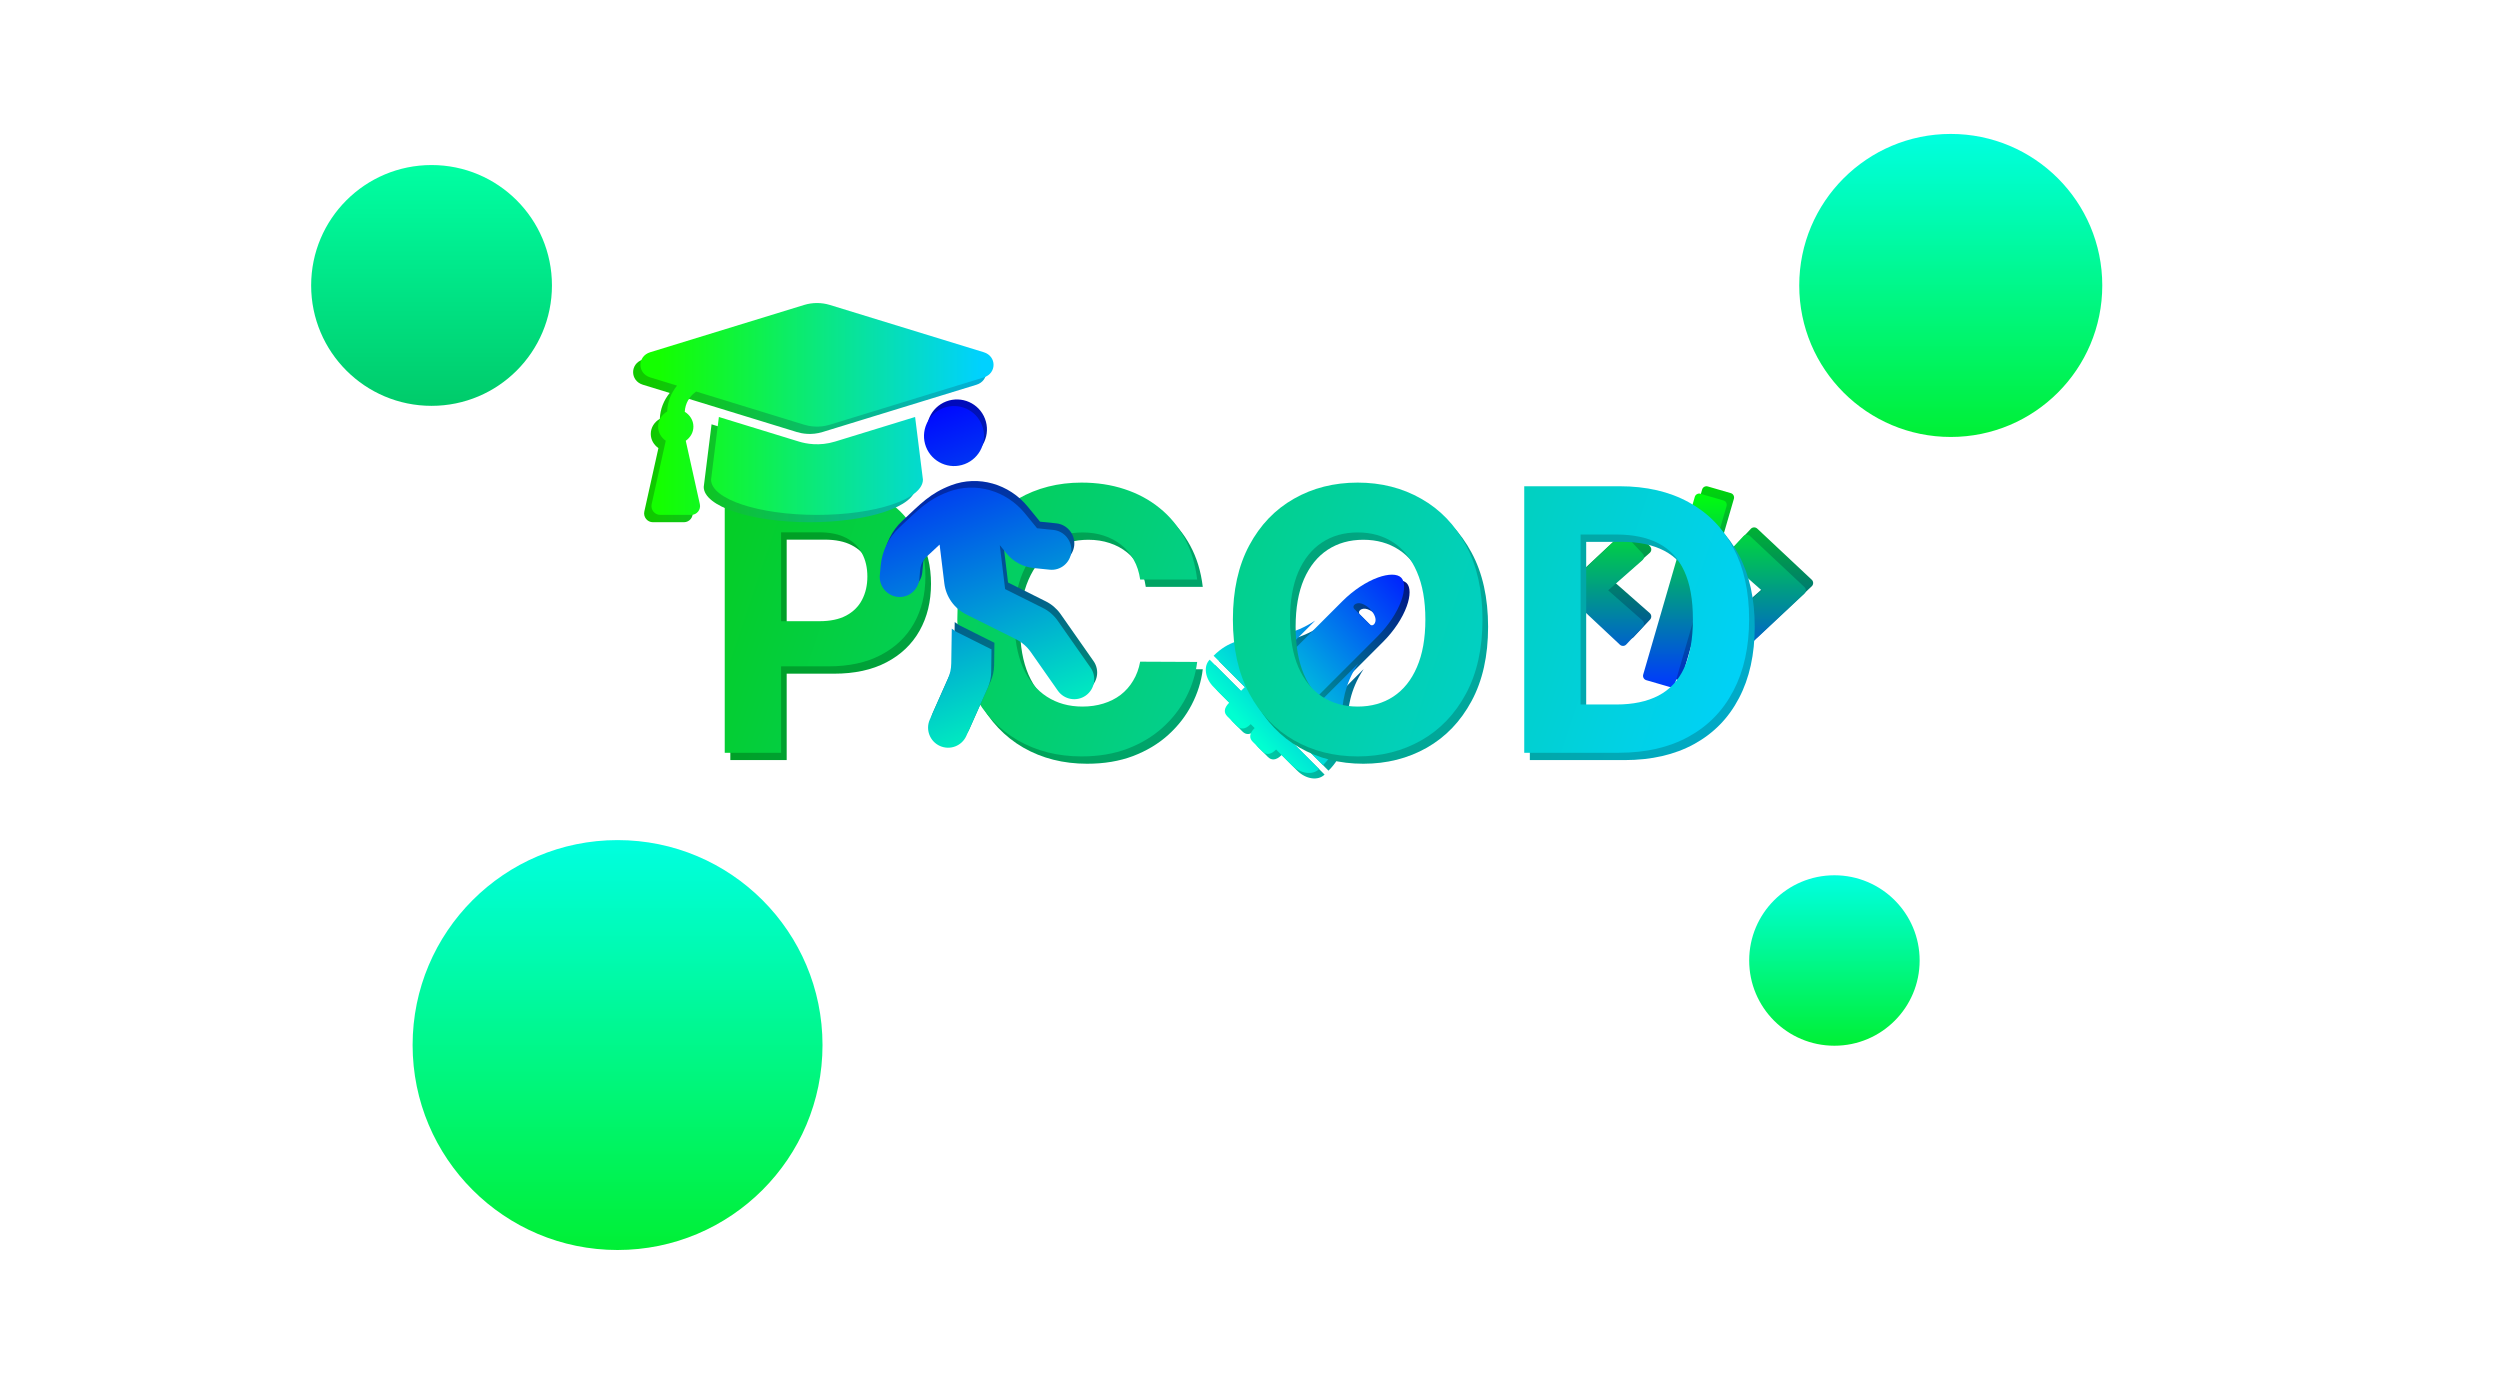 <svg width="1848" height="1024" viewBox="0 0 1848 1024" fill="none" xmlns="http://www.w3.org/2000/svg">
<style>
@keyframes anim_person{
    from{
        transform: translate(0px, 0px);
    }
    50%{
        transform: translate(10px, 200px);
    }
    to{
        transform: translate(0px, 0px);
    }
}

@keyframes learnanimate{
    from{
        transform: translate(0px, 0px);
    }
    50%{
        transform: translate(-10px, -200px);
    }
    to{
        transform: translate(0px, 0px);
    }
}

@keyframes rocketanimate{
    from{
        transform: translate(20px, 0px);
    }
    50%{
        transform: translate(-10px, -200px);
    }
    to{
        transform: translate(20px, 0px);
    }
}

@keyframes codeanimate{
    from{
        transform: translate(0px, 0px);
    }
    50%{
        transform: translate(10px, 200px);
    }
    to{
        transform: translate(0px, 0px);
    }
}

@keyframes animtext{
    from{
        transform: translate(0px, 0px);
    }
    50%{
        transform: translate(10px, 200px) rotate(30deg);
    }
    to{
        transform: translate(0px, 0px);
    }
}

@keyframes animinfinite{
    from{
        transform: translate(0px, 0px);
    }
    50%{
        transform: translate(-10px, -200px) rotate(30deg);
    }
    to{
        transform: translate(0px, 0px);
    }
}

#person {
    animation: 5s anim_person infinite;
}

#learn {
    animation: 5s learnanimate infinite;
}

#rocket {
    animation: 5s rocketanimate infinite;
}

#code {
    animation: 5s codeanimate infinite;
}

#text {
    animation: 15s animtext infinite;
}

circle {
    animation: 25s animinfinite infinite;
}
</style>
<rect width="1848" height="1024" fill="white"/>
<g id="code">
<path d="M1239.41 502.319L1222.37 497.375C1220.58 496.872 1219.57 495.001 1220.08 493.213L1258.21 361.868C1258.71 360.08 1260.58 359.074 1262.37 359.577L1279.41 364.521C1281.2 365.024 1282.2 366.896 1281.7 368.683L1243.57 500.029C1243.04 501.817 1241.2 502.85 1239.41 502.319ZM1207.56 470.978L1219.71 458.016C1221 456.647 1220.92 454.469 1219.49 453.212L1194.18 430.948L1219.49 408.685C1220.92 407.428 1221.03 405.249 1219.71 403.88L1207.56 390.919C1206.31 389.578 1204.18 389.494 1202.81 390.779L1162.56 428.49C1161.14 429.803 1161.14 432.066 1162.56 433.378L1202.81 471.117C1204.18 472.402 1206.31 472.346 1207.56 470.978V470.978ZM1298.96 471.145L1339.22 433.406C1340.64 432.093 1340.64 429.831 1339.22 428.518L1298.96 390.751C1297.62 389.494 1295.5 389.55 1294.21 390.891L1282.06 403.852C1280.78 405.221 1280.86 407.4 1282.29 408.657L1307.59 430.948L1282.29 453.212C1280.86 454.469 1280.75 456.647 1282.06 458.016L1294.21 470.978C1295.47 472.346 1297.59 472.402 1298.96 471.145V471.145Z" fill="url(#paint0_linear_21_2)"/>
<path d="M1233.99 507.737L1216.95 502.793C1215.16 502.29 1214.16 500.419 1214.66 498.631L1252.79 367.286C1253.29 365.498 1255.16 364.492 1256.95 364.995L1273.99 369.939C1275.78 370.442 1276.78 372.314 1276.28 374.101L1238.15 505.447C1237.62 507.234 1235.78 508.268 1233.99 507.737ZM1202.14 476.395L1214.3 463.434C1215.58 462.065 1215.5 459.886 1214.07 458.629L1188.76 436.366L1214.07 414.103C1215.5 412.846 1215.61 410.667 1214.3 409.298L1202.14 396.337C1200.89 394.996 1198.76 394.912 1197.4 396.197L1157.14 433.908C1155.72 435.221 1155.72 437.483 1157.14 438.796L1197.4 476.535C1198.76 477.82 1200.89 477.764 1202.14 476.395V476.395ZM1293.54 476.563L1333.8 438.824C1335.22 437.511 1335.22 435.249 1333.8 433.936L1293.54 396.169C1292.2 394.912 1290.08 394.968 1288.8 396.309L1276.64 409.27C1275.36 410.639 1275.44 412.818 1276.87 414.075L1302.18 436.366L1276.87 458.629C1275.44 459.886 1275.33 462.065 1276.64 463.434L1288.8 476.395C1290.05 477.764 1292.18 477.82 1293.54 476.563V476.563Z" fill="url(#paint1_linear_21_2)"/>
</g>
<g id="rocket">
<path d="M1022.61 430.97C1013.9 434.122 1004.37 440.462 996.465 448.364L944.896 499.933C942.819 499.643 940.823 499.681 938.99 500.063L976.247 462.806C944.278 483.852 923.429 466.524 901.153 488.799L901.153 488.8L924.259 511.906L921.37 514.794L898.264 491.688C893.479 496.473 894.772 505.525 901.153 511.906L912.706 523.459C908.518 527.646 908.74 531.046 911.262 533.567L918.482 540.788C921.006 543.312 924.406 543.529 928.591 539.344L931.479 542.232C927.292 546.42 927.514 549.82 930.035 552.341L937.256 559.562C939.78 562.086 943.18 562.302 947.365 558.118L958.918 569.671C965.298 576.051 974.35 577.344 979.135 572.559L956.029 549.453L958.918 546.565L982.024 569.671L982.024 569.67C1004.3 547.394 986.971 526.545 1008.02 494.576L970.76 531.833C971.142 530 971.18 528.004 970.89 525.927L1022.46 474.359C1030.36 466.456 1036.7 456.926 1039.85 448.211C1042.7 440.343 1042.68 433.922 1039.79 431.035C1036.9 428.148 1030.48 428.124 1022.61 430.97V430.97ZM1019.57 465.694C1019.19 466.077 1018.67 466.292 1018.13 466.292C1017.58 466.292 1017.07 466.077 1016.68 465.694L1005.13 454.141C1004.75 453.758 1004.53 453.238 1004.53 452.697C1004.53 452.155 1004.75 451.636 1005.13 451.253C1010.89 445.493 1025.34 459.928 1019.57 465.694Z" fill="url(#paint2_linear_21_2)"/>
<path d="M1018.55 426.908C1009.84 430.06 1000.31 436.4 992.403 444.302L940.834 495.871C938.757 495.581 936.761 495.619 934.928 496.001L972.185 458.743C940.216 479.79 919.367 462.462 897.091 484.737L897.091 484.738L920.197 507.844L917.308 510.732L894.202 487.626C889.417 492.411 890.71 501.463 897.091 507.844L908.644 519.397C904.456 523.584 904.678 526.984 907.2 529.505L914.42 536.726C916.944 539.25 920.344 539.466 924.529 535.282L927.417 538.17C923.23 542.358 923.452 545.758 925.973 548.279L933.194 555.5C935.718 558.024 939.118 558.24 943.303 554.055L954.856 565.608C961.236 571.989 970.288 573.282 975.073 568.497L951.967 545.391L954.856 542.502L977.961 565.608L977.962 565.608C1000.24 543.332 982.909 522.483 1003.96 490.514L966.698 527.771C967.08 525.938 967.118 523.942 966.828 521.865L1018.4 470.296C1026.3 462.394 1032.64 452.864 1035.79 444.149C1038.64 436.281 1038.61 429.86 1035.73 426.973C1032.84 424.086 1026.42 424.062 1018.55 426.908V426.908ZM1015.51 461.632C1015.13 462.015 1014.61 462.23 1014.06 462.23C1013.52 462.23 1013 462.015 1012.62 461.632L1001.07 450.079C1000.68 449.696 1000.47 449.176 1000.47 448.635C1000.47 448.093 1000.68 447.573 1001.07 447.19C1006.83 441.43 1021.27 455.866 1015.51 461.632Z" fill="url(#paint3_linear_21_2)"/>
</g>
<g id="text">
<path d="M539.862 561.865V364.85H617.591C632.534 364.85 645.264 367.704 655.782 373.412C666.299 379.056 674.316 386.912 679.831 396.981C685.411 406.985 688.201 418.529 688.201 431.612C688.201 444.695 685.379 456.239 679.735 466.244C674.092 476.248 665.915 484.04 655.205 489.62C644.559 495.2 631.668 497.989 616.533 497.989H566.99V464.608H609.799C617.815 464.608 624.421 463.229 629.616 460.472C634.875 457.65 638.787 453.77 641.352 448.832C643.981 443.829 645.296 438.09 645.296 431.612C645.296 425.071 643.981 419.363 641.352 414.489C638.787 409.551 634.875 405.735 629.616 403.041C624.357 400.283 617.687 398.905 609.606 398.905H581.516V561.865H539.862Z" fill="url(#paint4_linear_21_2)"/>
<path d="M889.088 433.825H846.953C846.183 428.374 844.612 423.532 842.239 419.299C839.866 415.002 836.82 411.346 833.1 408.332C829.38 405.318 825.083 403.009 820.209 401.406C815.399 399.803 810.173 399.001 804.529 399.001C794.332 399.001 785.45 401.534 777.882 406.601C770.314 411.603 764.446 418.914 760.278 428.534C756.109 438.09 754.025 449.698 754.025 463.358C754.025 477.403 756.109 489.203 760.278 498.759C764.51 508.315 770.41 515.53 777.978 520.404C785.546 525.278 794.3 527.715 804.24 527.715C809.82 527.715 814.983 526.977 819.728 525.502C824.538 524.027 828.803 521.879 832.523 519.057C836.242 516.171 839.321 512.676 841.758 508.571C844.259 504.467 845.991 499.785 846.953 494.526L889.088 494.719C887.997 503.761 885.272 512.483 880.911 520.885C876.614 529.222 870.81 536.693 863.499 543.299C856.252 549.84 847.594 555.035 837.525 558.883C827.52 562.667 816.201 564.559 803.567 564.559C785.995 564.559 770.282 560.583 756.43 552.63C742.641 544.678 731.739 533.166 723.722 518.095C715.77 503.024 711.793 484.778 711.793 463.358C711.793 441.873 715.834 423.596 723.914 408.525C731.995 393.453 742.962 381.974 756.814 374.085C770.667 366.133 786.251 362.157 803.567 362.157C814.983 362.157 825.564 363.76 835.313 366.967C845.125 370.173 853.815 374.855 861.382 381.012C868.95 387.104 875.107 394.576 879.853 403.426C884.662 412.276 887.741 422.409 889.088 433.825Z" fill="url(#paint5_linear_21_2)"/>
<path d="M1100 463.358C1100 484.842 1095.93 503.12 1087.79 518.191C1079.71 533.262 1068.67 544.774 1054.69 552.726C1040.78 560.615 1025.13 564.559 1007.75 564.559C990.241 564.559 974.528 560.583 960.611 552.63C946.695 544.678 935.696 533.166 927.615 518.095C919.534 503.024 915.494 484.778 915.494 463.358C915.494 441.873 919.534 423.596 927.615 408.525C935.696 393.453 946.695 381.974 960.611 374.085C974.528 366.133 990.241 362.157 1007.75 362.157C1025.13 362.157 1040.78 366.133 1054.69 374.085C1068.67 381.974 1079.71 393.453 1087.79 408.525C1095.93 423.596 1100 441.873 1100 463.358ZM1057.77 463.358C1057.77 449.441 1055.69 437.705 1051.52 428.149C1047.41 418.593 1041.61 411.346 1034.11 406.408C1026.6 401.47 1017.82 399.001 1007.75 399.001C997.68 399.001 988.894 401.47 981.39 406.408C973.887 411.346 968.051 418.593 963.882 428.149C959.778 437.705 957.725 449.441 957.725 463.358C957.725 477.275 959.778 489.011 963.882 498.566C968.051 508.122 973.887 515.369 981.39 520.307C988.894 525.246 997.68 527.715 1007.75 527.715C1017.82 527.715 1026.6 525.246 1034.11 520.307C1041.61 515.369 1047.41 508.122 1051.52 498.566C1055.69 489.011 1057.77 477.275 1057.77 463.358Z" fill="url(#paint6_linear_21_2)"/>
<path d="M1200.7 561.865H1130.86V364.85H1201.28C1221.09 364.85 1238.15 368.794 1252.45 376.683C1266.76 384.507 1277.75 395.762 1285.45 410.448C1293.21 425.135 1297.09 442.707 1297.09 463.165C1297.09 483.688 1293.21 501.324 1285.45 516.075C1277.75 530.825 1266.69 542.144 1252.26 550.033C1237.9 557.921 1220.71 561.865 1200.7 561.865ZM1172.51 526.176H1198.97C1211.28 526.176 1221.64 523.995 1230.04 519.634C1238.51 515.209 1244.85 508.379 1249.09 499.144C1253.38 489.844 1255.53 477.852 1255.53 463.165C1255.53 448.607 1253.38 436.711 1249.09 427.476C1244.85 418.241 1238.54 411.443 1230.14 407.082C1221.73 402.721 1211.38 400.54 1199.06 400.54H1172.51V526.176Z" fill="url(#paint7_linear_21_2)"/>
<path d="M535.724 556.447V359.432H613.452C628.395 359.432 641.126 362.286 651.643 367.994C662.161 373.638 670.178 381.494 675.693 391.563C681.272 401.567 684.062 413.111 684.062 426.194C684.062 439.277 681.24 450.821 675.597 460.826C669.953 470.83 661.776 478.623 651.066 484.202C640.42 489.782 627.529 492.571 612.394 492.571H562.852V459.19H605.66C613.677 459.19 620.283 457.812 625.477 455.054C630.736 452.232 634.648 448.352 637.213 443.414C639.843 438.411 641.158 432.672 641.158 426.194C641.158 419.653 639.843 413.945 637.213 409.071C634.648 404.133 630.736 400.317 625.477 397.623C620.218 394.866 613.549 393.487 605.468 393.487H577.378V556.447H535.724Z" fill="url(#paint8_linear_21_2)"/>
<path d="M884.949 428.407H842.814C842.045 422.956 840.473 418.114 838.1 413.881C835.728 409.584 832.681 405.928 828.962 402.914C825.242 399.9 820.945 397.591 816.071 395.988C811.261 394.385 806.034 393.583 800.391 393.583C790.193 393.583 781.311 396.116 773.743 401.183C766.176 406.185 760.308 413.496 756.139 423.116C751.971 432.672 749.886 444.28 749.886 457.94C749.886 471.985 751.971 483.785 756.139 493.341C760.372 502.897 766.272 510.112 773.84 514.986C781.407 519.86 790.161 522.297 800.102 522.297C805.681 522.297 810.844 521.559 815.59 520.084C820.4 518.609 824.665 516.461 828.384 513.639C832.104 510.753 835.182 507.258 837.619 503.153C840.121 499.049 841.852 494.367 842.814 489.108L884.949 489.301C883.859 498.343 881.133 507.065 876.772 515.467C872.475 523.804 866.671 531.275 859.36 537.881C852.113 544.422 843.455 549.617 833.387 553.465C823.382 557.249 812.063 559.141 799.429 559.141C781.856 559.141 766.144 555.165 752.291 547.212C738.503 539.26 727.6 527.748 719.584 512.677C711.631 497.606 707.655 479.36 707.655 457.94C707.655 436.455 711.695 418.178 719.776 403.107C727.857 388.035 738.823 376.556 752.676 368.667C766.529 360.715 782.113 356.739 799.429 356.739C810.844 356.739 821.426 358.342 831.174 361.549C840.986 364.755 849.676 369.437 857.244 375.594C864.812 381.686 870.968 389.158 875.714 398.008C880.524 406.858 883.602 416.991 884.949 428.407Z" fill="url(#paint9_linear_21_2)"/>
<path d="M1095.86 457.94C1095.86 479.424 1091.79 497.702 1083.65 512.773C1075.57 527.844 1064.54 539.356 1050.56 547.308C1036.64 555.197 1020.99 559.141 1003.61 559.141C986.102 559.141 970.39 555.165 956.473 547.212C942.556 539.26 931.557 527.748 923.477 512.677C915.396 497.606 911.356 479.36 911.356 457.94C911.356 436.455 915.396 418.178 923.477 403.107C931.557 388.035 942.556 376.556 956.473 368.667C970.39 360.715 986.102 356.739 1003.61 356.739C1020.99 356.739 1036.64 360.715 1050.56 368.667C1064.54 376.556 1075.57 388.035 1083.65 403.107C1091.79 418.178 1095.86 436.455 1095.86 457.94ZM1053.63 457.94C1053.63 444.023 1051.55 432.287 1047.38 422.731C1043.28 413.175 1037.47 405.928 1029.97 400.99C1022.47 396.052 1013.68 393.583 1003.61 393.583C993.541 393.583 984.755 396.052 977.252 400.99C969.748 405.928 963.912 413.175 959.744 422.731C955.639 432.287 953.587 444.023 953.587 457.94C953.587 471.857 955.639 483.593 959.744 493.149C963.912 502.704 969.748 509.951 977.252 514.889C984.755 519.828 993.541 522.297 1003.61 522.297C1013.68 522.297 1022.47 519.828 1029.97 514.889C1037.47 509.951 1043.28 502.704 1047.38 493.149C1051.55 483.593 1053.63 471.857 1053.63 457.94Z" fill="url(#paint10_linear_21_2)"/>
<path d="M1196.56 556.447H1126.72V359.432H1197.14C1216.95 359.432 1234.01 363.376 1248.32 371.265C1262.62 379.089 1273.62 390.344 1281.31 405.031C1289.07 419.717 1292.95 437.289 1292.95 457.747C1292.95 478.27 1289.07 495.906 1281.31 510.657C1273.62 525.407 1262.55 536.727 1248.12 544.615C1233.76 552.503 1216.57 556.447 1196.56 556.447ZM1168.37 520.758H1194.83C1207.14 520.758 1217.5 518.577 1225.9 514.216C1234.37 509.791 1240.72 502.961 1244.95 493.726C1249.25 484.427 1251.39 472.434 1251.39 457.747C1251.39 443.189 1249.25 431.293 1244.95 422.058C1240.72 412.823 1234.4 406.025 1226 401.664C1217.6 397.303 1207.24 395.122 1194.93 395.122H1168.37V520.758Z" fill="url(#paint11_linear_21_2)"/>
</g>
<g id="person">
<path d="M715.321 338.169C726.756 333.78 732.472 320.941 728.082 309.506C723.693 298.071 710.854 292.355 699.419 296.744C687.984 301.134 682.268 313.972 686.657 325.407C691.047 336.842 703.886 342.559 715.321 338.169ZM780.796 386.854L768.787 385.622L759.731 374.542C746 357.732 723.141 351.06 703.059 358.719C687.508 364.639 680.61 372.337 666.973 385.048C659.093 392.38 654.189 402.431 653.179 413.216L652.541 420.194C651.792 428.304 657.691 435.545 665.774 436.354C673.815 437.179 680.953 431.27 681.745 423.143L682.383 416.165C682.734 412.565 684.326 409.231 686.952 406.787L696.728 397.687L700.224 426.398C701.425 436.234 707.502 444.843 716.393 449.302L753.073 467.601C757.489 469.818 761.263 473.072 764.091 477.086L784.129 505.685C788.817 512.351 798.065 514 804.731 509.312C811.398 504.624 813.047 495.377 808.359 488.71L784.037 453.983C781.209 449.969 777.418 446.671 773.019 444.498L745.153 430.588L741.195 398.095L746.302 404.304C751.256 410.373 758.378 414.224 766.109 415.019L778.118 416.251C786.158 417.076 793.297 411.167 794.089 403.041C794.811 394.99 788.879 387.663 780.796 386.854V386.854ZM705.328 485.483C705.289 489.509 704.427 493.454 702.762 497.113L689.485 527.014C686.162 534.478 689.525 543.238 696.989 546.561C704.453 549.885 713.17 546.539 716.493 539.074L732.286 503.603C733.908 499.961 734.77 496.016 734.852 491.974L735.079 475.152C701.228 458.292 711.456 463.526 705.73 459.832L705.328 485.483Z" fill="url(#paint12_linear_21_2)"/>
<path d="M713.153 343.039C724.588 338.649 730.304 325.81 725.914 314.375C721.525 302.94 708.686 297.224 697.251 301.613C685.816 306.003 680.1 318.842 684.489 330.277C688.879 341.712 701.718 347.428 713.153 343.039ZM778.628 391.724L766.619 390.491L757.563 379.412C743.833 362.601 720.973 355.929 700.891 363.589C685.34 369.508 678.442 377.206 664.805 389.917C656.925 397.249 652.021 407.301 651.011 418.085L650.373 425.063C649.624 433.173 655.523 440.415 663.607 441.223C671.647 442.048 678.785 436.139 679.577 428.013L680.215 421.034C680.566 417.434 682.158 414.1 684.785 411.656L694.56 402.557L698.056 431.267C699.257 441.104 705.334 449.713 714.225 454.172L750.905 472.471C755.321 474.687 759.095 477.942 761.923 481.956L781.961 510.554C786.649 517.221 795.897 518.869 802.563 514.181C809.23 509.493 810.879 500.246 806.191 493.579L781.869 458.852C779.041 454.838 775.25 451.54 770.851 449.367L742.985 435.458L739.027 402.964L744.134 409.173C749.088 415.242 756.21 419.093 763.942 419.888L775.95 421.12C783.99 421.945 791.129 416.036 791.921 407.91C792.643 399.86 786.711 392.532 778.628 391.724V391.724ZM703.161 490.353C703.121 494.378 702.259 498.323 700.594 501.982L687.317 531.883C683.994 539.347 687.357 548.107 694.821 551.431C702.285 554.754 711.002 551.408 714.325 543.944L730.118 508.473C731.74 504.83 732.602 500.885 732.684 496.843L732.911 480.022C699.06 463.162 709.288 468.395 703.562 464.701L703.161 490.353Z" fill="url(#paint13_linear_21_2)"/>
</g>
<g id="learn">
<path d="M721.812 265.798L608.049 230.846C601.85 228.942 595.162 228.942 588.967 230.846L475.2 265.798C465.6 268.747 465.6 281.443 475.2 284.391L495.034 290.484C490.682 295.864 488.006 302.426 487.741 309.612C483.814 311.863 481.049 315.925 481.049 320.775C481.049 325.171 483.365 328.87 486.701 331.236L476.289 378.088C475.384 382.162 478.483 386.029 482.656 386.029H505.539C509.716 386.029 512.815 382.162 511.91 378.088L501.498 331.236C504.834 328.87 507.15 325.171 507.15 320.775C507.15 316.056 504.512 312.108 500.764 309.816C501.074 303.69 504.206 298.274 509.202 294.84L588.963 319.347C592.658 320.481 599.746 321.896 608.045 319.347L721.812 284.395C731.416 281.443 731.416 268.751 721.812 265.798V265.798ZM611.879 331.823C600.243 335.396 590.329 333.422 585.129 331.823L525.984 313.654L520.201 359.927C520.201 374.344 555.259 386.029 598.506 386.029C641.753 386.029 676.811 374.344 676.811 359.927L671.028 313.65L611.879 331.823Z" fill="url(#paint14_linear_21_2)"/>
<path d="M727.23 260.38L613.467 225.428C607.268 223.524 600.58 223.524 594.385 225.428L480.618 260.38C471.018 263.329 471.018 276.025 480.618 278.973L500.451 285.067C496.1 290.446 493.424 297.008 493.159 304.194C489.232 306.445 486.467 310.507 486.467 315.357C486.467 319.753 488.783 323.452 492.119 325.818L481.707 372.67C480.802 376.744 483.901 380.611 488.074 380.611H510.957C515.134 380.611 518.233 376.744 517.328 372.67L506.916 325.818C510.252 323.452 512.568 319.753 512.568 315.357C512.568 310.638 509.93 306.69 506.182 304.398C506.492 298.272 509.624 292.856 514.62 289.422L594.381 313.929C598.076 315.063 605.164 316.478 613.463 313.929L727.23 278.978C736.834 276.025 736.834 263.333 727.23 260.38V260.38ZM617.297 326.405C605.661 329.978 595.747 328.004 590.547 326.405L531.402 308.236L525.619 354.509C525.619 368.926 560.677 380.611 603.924 380.611C647.171 380.611 682.229 368.926 682.229 354.509L676.446 308.232L617.297 326.405Z" fill="url(#paint15_linear_21_2)"/>
</g>
<circle cx="1442" cy="211" r="112" fill="url(#paint16_linear_21_2)"/>
<circle cx="1356" cy="710" r="63" fill="url(#paint17_linear_21_2)"/>
<circle cx="456.5" cy="772.5" r="151.5" fill="url(#paint18_linear_21_2)"/>
<circle cx="319" cy="211" r="89" fill="url(#paint19_linear_21_2)"/>
<defs>
<linearGradient id="paint0_linear_21_2" x1="1250.89" y1="359.448" x2="1250.89" y2="502.459" gradientUnits="userSpaceOnUse">
<stop stop-color="#00D609"/>
<stop offset="1" stop-color="#002CC8"/>
</linearGradient>
<linearGradient id="paint1_linear_21_2" x1="1245.47" y1="364.866" x2="1245.47" y2="507.877" gradientUnits="userSpaceOnUse">
<stop stop-color="#00D609"/>
<stop offset="0" stop-color="#00FF0B"/>
<stop offset="1" stop-color="#0038FF"/>
</linearGradient>
<linearGradient id="paint2_linear_21_2" x1="922.762" y1="539.863" x2="1046.07" y2="426.293" gradientUnits="userSpaceOnUse">
<stop stop-color="#00C7A3"/>
<stop offset="1" stop-color="#000D84"/>
</linearGradient>
<linearGradient id="paint3_linear_21_2" x1="918.7" y1="535.801" x2="1042" y2="422.231" gradientUnits="userSpaceOnUse">
<stop stop-color="#00FFD1"/>
<stop offset="1" stop-color="#001AFF"/>
</linearGradient>
<linearGradient id="paint4_linear_21_2" x1="522.739" y1="299.097" x2="1302.92" y2="561.865" gradientUnits="userSpaceOnUse">
<stop stop-color="#009F10"/>
<stop offset="1" stop-color="#01AACF"/>
</linearGradient>
<linearGradient id="paint5_linear_21_2" x1="522.739" y1="299.097" x2="1302.92" y2="561.865" gradientUnits="userSpaceOnUse">
<stop stop-color="#009F10"/>
<stop offset="1" stop-color="#01AACF"/>
</linearGradient>
<linearGradient id="paint6_linear_21_2" x1="522.739" y1="299.097" x2="1302.92" y2="561.865" gradientUnits="userSpaceOnUse">
<stop stop-color="#009F10"/>
<stop offset="1" stop-color="#01AACF"/>
</linearGradient>
<linearGradient id="paint7_linear_21_2" x1="522.739" y1="299.097" x2="1302.92" y2="561.865" gradientUnits="userSpaceOnUse">
<stop stop-color="#009F10"/>
<stop offset="1" stop-color="#01AACF"/>
</linearGradient>
<linearGradient id="paint8_linear_21_2" x1="518.6" y1="293.679" x2="1298.78" y2="556.447" gradientUnits="userSpaceOnUse">
<stop stop-color="#05CE19"/>
<stop offset="1" stop-color="#00D1FF"/>
</linearGradient>
<linearGradient id="paint9_linear_21_2" x1="518.6" y1="293.679" x2="1298.78" y2="556.447" gradientUnits="userSpaceOnUse">
<stop stop-color="#05CE19"/>
<stop offset="1" stop-color="#00D1FF"/>
</linearGradient>
<linearGradient id="paint10_linear_21_2" x1="518.6" y1="293.679" x2="1298.78" y2="556.447" gradientUnits="userSpaceOnUse">
<stop stop-color="#05CE19"/>
<stop offset="1" stop-color="#00D1FF"/>
</linearGradient>
<linearGradient id="paint11_linear_21_2" x1="518.6" y1="293.679" x2="1298.78" y2="556.447" gradientUnits="userSpaceOnUse">
<stop stop-color="#05CE19"/>
<stop offset="1" stop-color="#00D1FF"/>
</linearGradient>
<linearGradient id="paint12_linear_21_2" x1="678.729" y1="304.686" x2="763.55" y2="525.652" gradientUnits="userSpaceOnUse">
<stop stop-color="#0008BC"/>
<stop offset="1" stop-color="#028D74"/>
</linearGradient>
<linearGradient id="paint13_linear_21_2" x1="676.561" y1="309.556" x2="761.382" y2="530.522" gradientUnits="userSpaceOnUse">
<stop stop-color="#000AFF"/>
<stop offset="1" stop-color="#00EAC0"/>
</linearGradient>
<linearGradient id="paint14_linear_21_2" x1="482.899" y1="379.765" x2="719.933" y2="379.765" gradientUnits="userSpaceOnUse">
<stop stop-color="#10C900"/>
<stop offset="1" stop-color="#03B0D6"/>
</linearGradient>
<linearGradient id="paint15_linear_21_2" x1="488.317" y1="374.347" x2="725.351" y2="374.347" gradientUnits="userSpaceOnUse">
<stop stop-color="#14FF00"/>
<stop offset="1" stop-color="#00D1FF"/>
</linearGradient>
<linearGradient id="paint16_linear_21_2" x1="1442" y1="99" x2="1442" y2="323" gradientUnits="userSpaceOnUse">
<stop stop-color="#00FFE0"/>
<stop offset="1" stop-color="#00F035"/>
</linearGradient>
<linearGradient id="paint17_linear_21_2" x1="1356" y1="647" x2="1356" y2="773" gradientUnits="userSpaceOnUse">
<stop stop-color="#00FFE0"/>
<stop offset="1" stop-color="#00F035"/>
</linearGradient>
<linearGradient id="paint18_linear_21_2" x1="456.5" y1="621" x2="456.5" y2="924" gradientUnits="userSpaceOnUse">
<stop stop-color="#00FFE0"/>
<stop offset="1" stop-color="#00F035"/>
</linearGradient>
<linearGradient id="paint19_linear_21_2" x1="319" y1="122" x2="319" y2="300" gradientUnits="userSpaceOnUse">
<stop stop-color="#00FFA3"/>
<stop offset="1" stop-color="#00CB6A"/>
</linearGradient>
</defs>
</svg>
